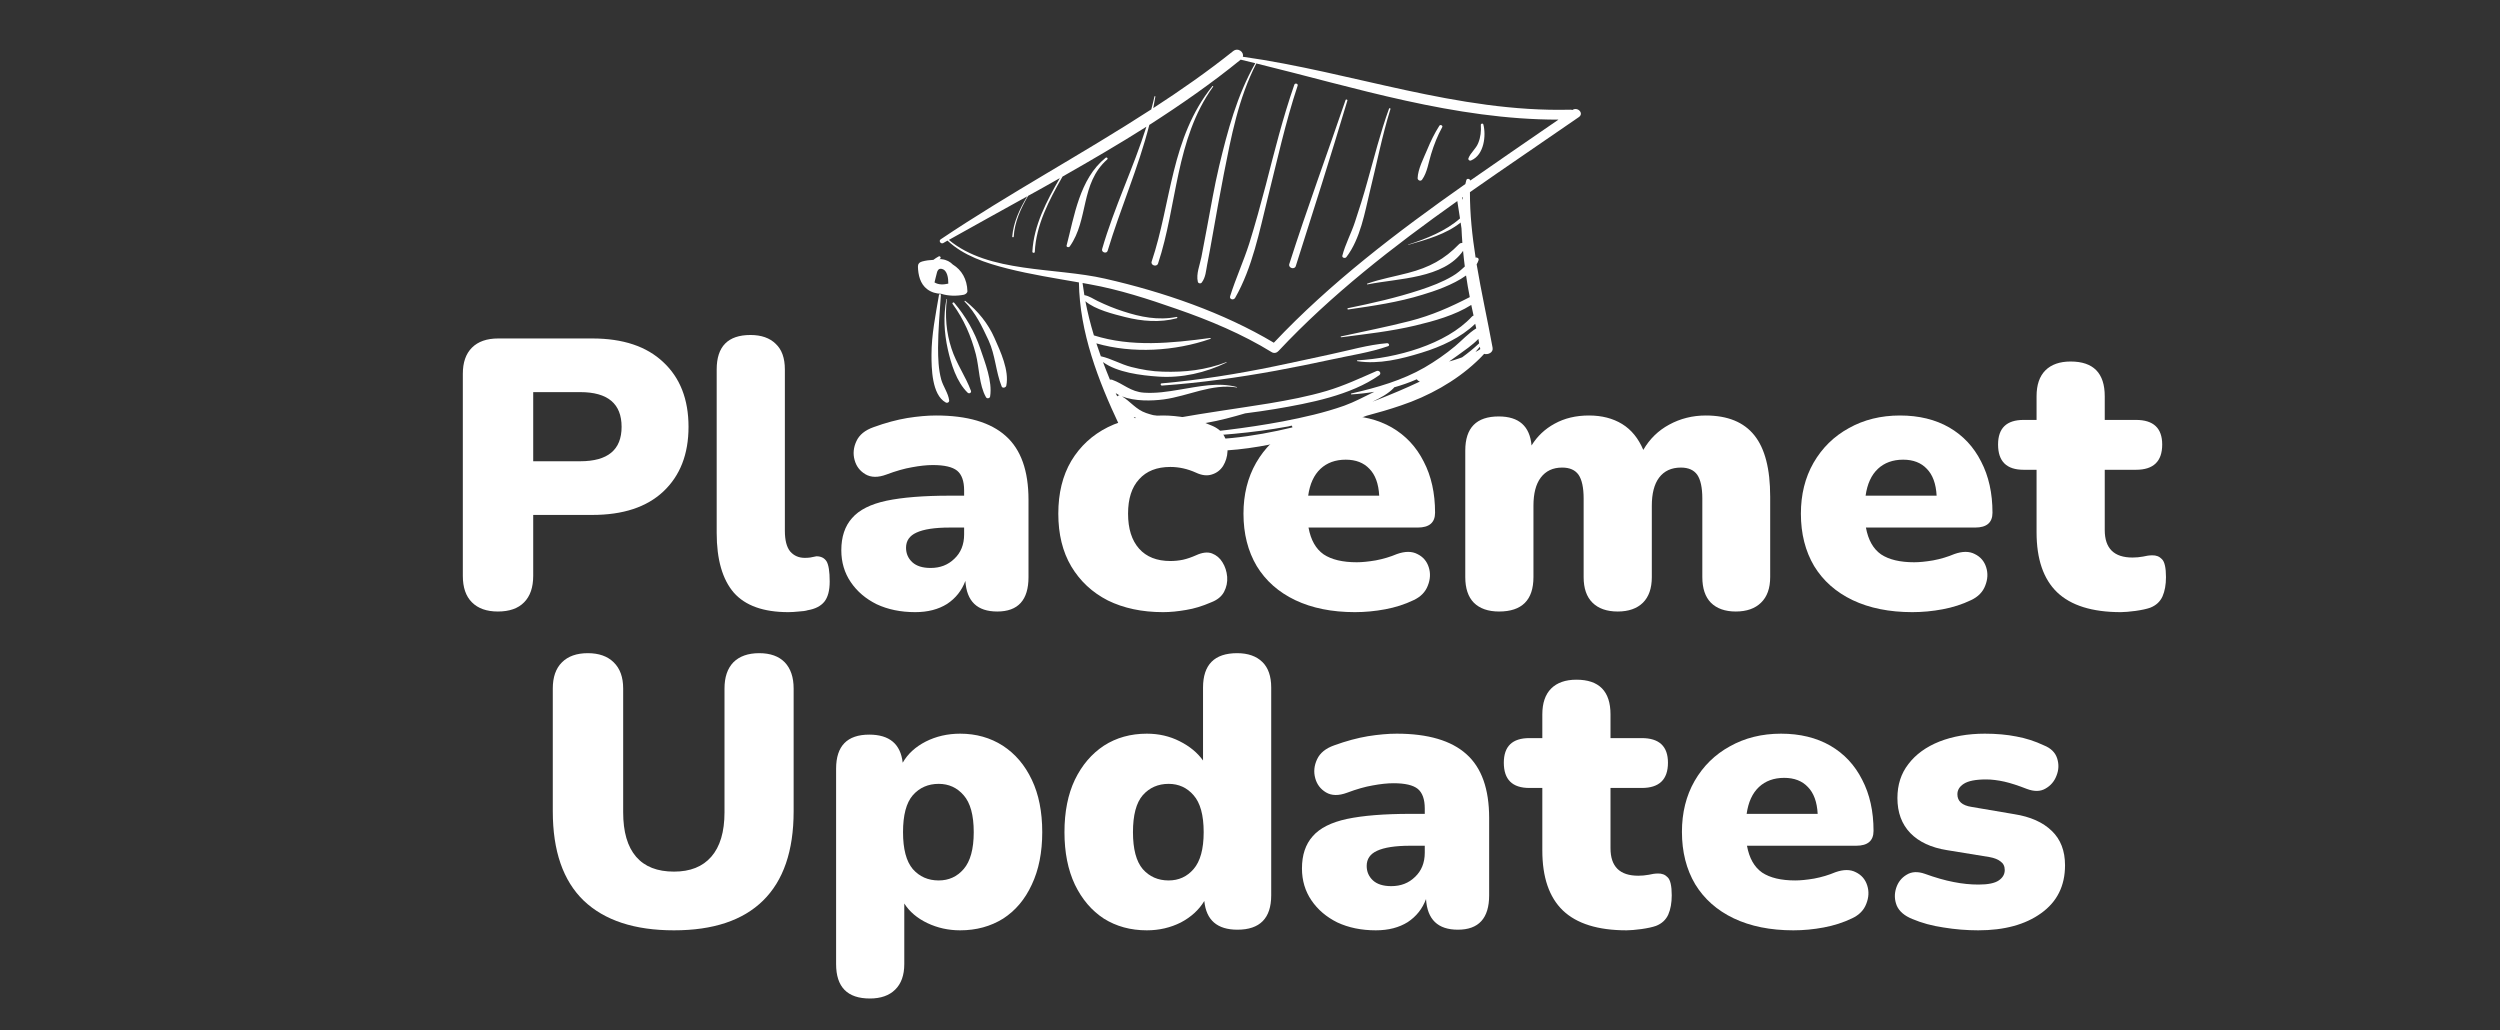 <svg xmlns="http://www.w3.org/2000/svg" xmlns:xlink="http://www.w3.org/1999/xlink" width="165" zoomAndPan="magnify" viewBox="0 0 123.75 51" height="68" preserveAspectRatio="xMidYMid meet" version="1.0"><rect x="0" y="0" width="123.75" height="51" fill="#333333" stroke="none"/><defs><g/><clipPath id="d26daa846c"><path d="M 46 2.332 L 78.426 2.332 L 78.426 22.582 L 46 22.582 Z M 46 2.332 " clip-rule="nonzero"/></clipPath><clipPath id="60d4524811"><path d="M 45.426 12 L 48 12 L 48 15 L 45.426 15 Z M 45.426 12 " clip-rule="nonzero"/></clipPath></defs><g fill="#ffffff" fill-opacity="1"><g transform="translate(21.691, 30.098)"><g><path d="M 2.953 0.172 C 2.398 0.172 1.973 0.02 1.672 -0.281 C 1.367 -0.582 1.219 -1.02 1.219 -1.594 L 1.219 -11.594 C 1.219 -12.156 1.367 -12.586 1.672 -12.891 C 1.973 -13.191 2.406 -13.344 2.969 -13.344 L 7.625 -13.344 C 9.145 -13.344 10.316 -12.953 11.141 -12.172 C 11.973 -11.398 12.391 -10.332 12.391 -8.969 C 12.391 -7.613 11.973 -6.547 11.141 -5.766 C 10.316 -4.992 9.145 -4.609 7.625 -4.609 L 4.703 -4.609 L 4.703 -1.594 C 4.703 -1.02 4.551 -0.582 4.25 -0.281 C 3.957 0.02 3.523 0.172 2.953 0.172 Z M 4.703 -7.266 L 7.031 -7.266 C 8.395 -7.266 9.078 -7.832 9.078 -8.969 C 9.078 -10.113 8.395 -10.688 7.031 -10.688 L 4.703 -10.688 Z M 4.703 -7.266 "/></g></g></g><g fill="#ffffff" fill-opacity="1"><g transform="translate(34.492, 30.098)"><g><path d="M 4.531 0.203 C 3.301 0.203 2.398 -0.117 1.828 -0.766 C 1.266 -1.422 0.984 -2.406 0.984 -3.719 L 0.984 -11.812 C 0.984 -12.945 1.539 -13.516 2.656 -13.516 C 3.195 -13.516 3.613 -13.367 3.906 -13.078 C 4.207 -12.797 4.359 -12.375 4.359 -11.812 L 4.359 -3.828 C 4.359 -3.359 4.445 -3.016 4.625 -2.797 C 4.812 -2.586 5.051 -2.484 5.344 -2.484 C 5.426 -2.484 5.516 -2.488 5.609 -2.5 C 5.703 -2.52 5.805 -2.539 5.922 -2.562 C 6.148 -2.562 6.316 -2.477 6.422 -2.312 C 6.523 -2.145 6.578 -1.812 6.578 -1.312 C 6.578 -0.863 6.488 -0.531 6.312 -0.312 C 6.133 -0.094 5.859 0.047 5.484 0.109 C 5.391 0.141 5.242 0.16 5.047 0.172 C 4.859 0.191 4.688 0.203 4.531 0.203 Z M 4.531 0.203 "/></g></g></g><g fill="#ffffff" fill-opacity="1"><g transform="translate(41.083, 30.098)"><g><path d="M 4.219 0.203 C 3.5 0.203 2.863 0.07 2.312 -0.188 C 1.77 -0.457 1.344 -0.82 1.031 -1.281 C 0.719 -1.738 0.562 -2.266 0.562 -2.859 C 0.562 -3.523 0.738 -4.055 1.094 -4.453 C 1.445 -4.859 2.016 -5.145 2.797 -5.312 C 3.586 -5.477 4.629 -5.562 5.922 -5.562 L 6.641 -5.562 L 6.641 -5.828 C 6.641 -6.285 6.523 -6.609 6.297 -6.797 C 6.066 -6.984 5.664 -7.078 5.094 -7.078 C 4.781 -7.078 4.438 -7.039 4.062 -6.969 C 3.688 -6.906 3.266 -6.785 2.797 -6.609 C 2.379 -6.453 2.031 -6.457 1.75 -6.625 C 1.477 -6.789 1.301 -7.023 1.219 -7.328 C 1.133 -7.641 1.164 -7.953 1.312 -8.266 C 1.457 -8.578 1.738 -8.805 2.156 -8.953 C 2.758 -9.172 3.316 -9.32 3.828 -9.406 C 4.348 -9.488 4.82 -9.531 5.25 -9.531 C 6.801 -9.531 7.953 -9.191 8.703 -8.516 C 9.453 -7.848 9.828 -6.797 9.828 -5.359 L 9.828 -1.531 C 9.828 -0.395 9.312 0.172 8.281 0.172 C 7.289 0.172 6.766 -0.332 6.703 -1.344 C 6.523 -0.863 6.223 -0.484 5.797 -0.203 C 5.367 0.066 4.844 0.203 4.219 0.203 Z M 4.984 -1.984 C 5.453 -1.984 5.844 -2.133 6.156 -2.438 C 6.477 -2.738 6.641 -3.141 6.641 -3.641 L 6.641 -3.984 L 5.922 -3.984 C 5.18 -3.984 4.633 -3.898 4.281 -3.734 C 3.938 -3.578 3.766 -3.328 3.766 -2.984 C 3.766 -2.703 3.867 -2.461 4.078 -2.266 C 4.285 -2.078 4.586 -1.984 4.984 -1.984 Z M 4.984 -1.984 "/></g></g></g><g fill="#ffffff" fill-opacity="1"><g transform="translate(51.839, 30.098)"><g><path d="M 5.734 0.203 C 4.691 0.203 3.781 0.008 3 -0.375 C 2.227 -0.77 1.625 -1.332 1.188 -2.062 C 0.758 -2.789 0.547 -3.66 0.547 -4.672 C 0.547 -5.68 0.758 -6.551 1.188 -7.281 C 1.625 -8.008 2.227 -8.566 3 -8.953 C 3.781 -9.336 4.691 -9.531 5.734 -9.531 C 6.098 -9.531 6.484 -9.492 6.891 -9.422 C 7.297 -9.348 7.711 -9.219 8.141 -9.031 C 8.43 -8.914 8.641 -8.738 8.766 -8.5 C 8.891 -8.27 8.941 -8.02 8.922 -7.75 C 8.91 -7.488 8.836 -7.25 8.703 -7.031 C 8.566 -6.82 8.379 -6.68 8.141 -6.609 C 7.91 -6.535 7.648 -6.566 7.359 -6.703 C 6.941 -6.891 6.52 -6.984 6.094 -6.984 C 5.426 -6.984 4.91 -6.781 4.547 -6.375 C 4.18 -5.977 4 -5.41 4 -4.672 C 4 -3.93 4.18 -3.352 4.547 -2.938 C 4.91 -2.531 5.426 -2.328 6.094 -2.328 C 6.301 -2.328 6.508 -2.348 6.719 -2.391 C 6.938 -2.441 7.148 -2.516 7.359 -2.609 C 7.672 -2.754 7.938 -2.785 8.156 -2.703 C 8.375 -2.617 8.547 -2.473 8.672 -2.266 C 8.805 -2.055 8.883 -1.816 8.906 -1.547 C 8.926 -1.285 8.875 -1.035 8.75 -0.797 C 8.625 -0.566 8.41 -0.395 8.109 -0.281 C 7.68 -0.094 7.27 0.031 6.875 0.094 C 6.477 0.164 6.098 0.203 5.734 0.203 Z M 5.734 0.203 "/></g></g></g><g fill="#ffffff" fill-opacity="1"><g transform="translate(61.005, 30.098)"><g><path d="M 6.062 0.203 C 4.926 0.203 3.941 0.004 3.109 -0.391 C 2.285 -0.785 1.648 -1.348 1.203 -2.078 C 0.766 -2.816 0.547 -3.68 0.547 -4.672 C 0.547 -5.617 0.754 -6.457 1.172 -7.188 C 1.598 -7.926 2.18 -8.5 2.922 -8.906 C 3.66 -9.32 4.504 -9.531 5.453 -9.531 C 6.391 -9.531 7.203 -9.332 7.891 -8.938 C 8.578 -8.539 9.102 -7.977 9.469 -7.25 C 9.844 -6.531 10.031 -5.688 10.031 -4.719 C 10.031 -4.227 9.742 -3.984 9.172 -3.984 L 3.766 -3.984 C 3.879 -3.367 4.129 -2.926 4.516 -2.656 C 4.91 -2.395 5.457 -2.266 6.156 -2.266 C 6.414 -2.266 6.727 -2.297 7.094 -2.359 C 7.469 -2.43 7.816 -2.535 8.141 -2.672 C 8.547 -2.816 8.883 -2.816 9.156 -2.672 C 9.438 -2.535 9.625 -2.316 9.719 -2.016 C 9.812 -1.723 9.797 -1.422 9.672 -1.109 C 9.555 -0.797 9.32 -0.555 8.969 -0.391 C 8.531 -0.18 8.062 -0.031 7.562 0.062 C 7.062 0.156 6.562 0.203 6.062 0.203 Z M 5.609 -7.344 C 5.098 -7.344 4.68 -7.191 4.359 -6.891 C 4.035 -6.586 3.832 -6.145 3.75 -5.562 L 7.266 -5.562 C 7.234 -6.156 7.07 -6.598 6.781 -6.891 C 6.5 -7.191 6.109 -7.344 5.609 -7.344 Z M 5.609 -7.344 "/></g></g></g><g fill="#ffffff" fill-opacity="1"><g transform="translate(71.515, 30.098)"><g><path d="M 2.688 0.172 C 2.145 0.172 1.727 0.023 1.438 -0.266 C 1.156 -0.555 1.016 -0.977 1.016 -1.531 L 1.016 -7.797 C 1.016 -8.922 1.566 -9.484 2.672 -9.484 C 3.672 -9.484 4.211 -9.004 4.297 -8.047 C 4.578 -8.504 4.957 -8.863 5.438 -9.125 C 5.926 -9.395 6.492 -9.531 7.141 -9.531 C 7.773 -9.531 8.32 -9.391 8.781 -9.109 C 9.238 -8.828 9.586 -8.398 9.828 -7.828 C 10.141 -8.367 10.566 -8.785 11.109 -9.078 C 11.66 -9.379 12.266 -9.531 12.922 -9.531 C 14.004 -9.531 14.805 -9.203 15.328 -8.547 C 15.848 -7.898 16.109 -6.891 16.109 -5.516 L 16.109 -1.531 C 16.109 -0.977 15.957 -0.555 15.656 -0.266 C 15.363 0.023 14.945 0.172 14.406 0.172 C 13.875 0.172 13.461 0.023 13.172 -0.266 C 12.891 -0.555 12.75 -0.977 12.75 -1.531 L 12.75 -5.422 C 12.75 -5.961 12.664 -6.352 12.5 -6.594 C 12.332 -6.832 12.062 -6.953 11.688 -6.953 C 11.219 -6.953 10.859 -6.785 10.609 -6.453 C 10.367 -6.129 10.25 -5.664 10.25 -5.062 L 10.25 -1.531 C 10.25 -0.977 10.102 -0.555 9.812 -0.266 C 9.52 0.023 9.102 0.172 8.562 0.172 C 8.02 0.172 7.602 0.023 7.312 -0.266 C 7.02 -0.555 6.875 -0.977 6.875 -1.531 L 6.875 -5.422 C 6.875 -5.961 6.789 -6.352 6.625 -6.594 C 6.457 -6.832 6.188 -6.953 5.812 -6.953 C 5.352 -6.953 5 -6.785 4.75 -6.453 C 4.508 -6.129 4.391 -5.664 4.391 -5.062 L 4.391 -1.531 C 4.391 -0.395 3.82 0.172 2.688 0.172 Z M 2.688 0.172 "/></g></g></g><g fill="#ffffff" fill-opacity="1"><g transform="translate(88.597, 30.098)"><g><path d="M 6.062 0.203 C 4.926 0.203 3.941 0.004 3.109 -0.391 C 2.285 -0.785 1.648 -1.348 1.203 -2.078 C 0.766 -2.816 0.547 -3.68 0.547 -4.672 C 0.547 -5.617 0.754 -6.457 1.172 -7.188 C 1.598 -7.926 2.18 -8.5 2.922 -8.906 C 3.66 -9.32 4.504 -9.531 5.453 -9.531 C 6.391 -9.531 7.203 -9.332 7.891 -8.938 C 8.578 -8.539 9.102 -7.977 9.469 -7.25 C 9.844 -6.531 10.031 -5.688 10.031 -4.719 C 10.031 -4.227 9.742 -3.984 9.172 -3.984 L 3.766 -3.984 C 3.879 -3.367 4.129 -2.926 4.516 -2.656 C 4.91 -2.395 5.457 -2.266 6.156 -2.266 C 6.414 -2.266 6.727 -2.297 7.094 -2.359 C 7.469 -2.43 7.816 -2.535 8.141 -2.672 C 8.547 -2.816 8.883 -2.816 9.156 -2.672 C 9.438 -2.535 9.625 -2.316 9.719 -2.016 C 9.812 -1.723 9.797 -1.422 9.672 -1.109 C 9.555 -0.797 9.32 -0.555 8.969 -0.391 C 8.531 -0.18 8.062 -0.031 7.562 0.062 C 7.062 0.156 6.562 0.203 6.062 0.203 Z M 5.609 -7.344 C 5.098 -7.344 4.68 -7.191 4.359 -6.891 C 4.035 -6.586 3.832 -6.145 3.75 -5.562 L 7.266 -5.562 C 7.234 -6.156 7.07 -6.598 6.781 -6.891 C 6.5 -7.191 6.109 -7.344 5.609 -7.344 Z M 5.609 -7.344 "/></g></g></g><g fill="#ffffff" fill-opacity="1"><g transform="translate(99.107, 30.098)"><g><path d="M 5.875 0.203 C 4.457 0.203 3.406 -0.125 2.719 -0.781 C 2.039 -1.438 1.703 -2.426 1.703 -3.75 L 1.703 -6.844 L 1.062 -6.844 C 0.219 -6.844 -0.203 -7.258 -0.203 -8.094 C -0.203 -8.906 0.219 -9.312 1.062 -9.312 L 1.703 -9.312 L 1.703 -10.484 C 1.703 -11.047 1.848 -11.473 2.141 -11.766 C 2.43 -12.055 2.848 -12.203 3.391 -12.203 C 4.516 -12.203 5.078 -11.629 5.078 -10.484 L 5.078 -9.312 L 6.625 -9.312 C 7.488 -9.312 7.922 -8.906 7.922 -8.094 C 7.922 -7.258 7.488 -6.844 6.625 -6.844 L 5.078 -6.844 L 5.078 -3.859 C 5.078 -2.953 5.535 -2.5 6.453 -2.5 C 6.629 -2.5 6.801 -2.516 6.969 -2.547 C 7.133 -2.586 7.285 -2.609 7.422 -2.609 C 7.617 -2.617 7.781 -2.555 7.906 -2.422 C 8.039 -2.297 8.109 -2 8.109 -1.531 C 8.109 -1.156 8.051 -0.836 7.938 -0.578 C 7.82 -0.316 7.617 -0.129 7.328 -0.016 C 7.148 0.047 6.91 0.098 6.609 0.141 C 6.305 0.18 6.062 0.203 5.875 0.203 Z M 5.875 0.203 "/></g></g></g><g fill="#ffffff" fill-opacity="1"><g transform="translate(26.238, 45.848)"><g><path d="M 7.125 0.203 C 5.176 0.203 3.688 -0.285 2.656 -1.266 C 1.633 -2.254 1.125 -3.727 1.125 -5.688 L 1.125 -11.766 C 1.125 -12.328 1.273 -12.758 1.578 -13.062 C 1.879 -13.363 2.305 -13.516 2.859 -13.516 C 3.41 -13.516 3.836 -13.363 4.141 -13.062 C 4.453 -12.758 4.609 -12.328 4.609 -11.766 L 4.609 -5.641 C 4.609 -4.672 4.82 -3.938 5.25 -3.438 C 5.676 -2.945 6.301 -2.703 7.125 -2.703 C 7.926 -2.703 8.539 -2.945 8.969 -3.438 C 9.406 -3.938 9.625 -4.672 9.625 -5.641 L 9.625 -11.766 C 9.625 -12.328 9.77 -12.758 10.062 -13.062 C 10.363 -13.363 10.789 -13.516 11.344 -13.516 C 11.895 -13.516 12.316 -13.363 12.609 -13.062 C 12.898 -12.758 13.047 -12.328 13.047 -11.766 L 13.047 -5.688 C 13.047 -3.727 12.539 -2.254 11.531 -1.266 C 10.531 -0.285 9.062 0.203 7.125 0.203 Z M 7.125 0.203 "/></g></g></g><g fill="#ffffff" fill-opacity="1"><g transform="translate(40.403, 45.848)"><g><path d="M 2.656 3.578 C 1.539 3.578 0.984 3.008 0.984 1.875 L 0.984 -7.797 C 0.984 -8.922 1.531 -9.484 2.625 -9.484 C 3.625 -9.484 4.176 -9.02 4.281 -8.094 C 4.531 -8.531 4.91 -8.879 5.422 -9.141 C 5.93 -9.398 6.5 -9.531 7.125 -9.531 C 7.914 -9.531 8.617 -9.332 9.234 -8.938 C 9.848 -8.539 10.328 -7.977 10.672 -7.25 C 11.016 -6.531 11.188 -5.664 11.188 -4.656 C 11.188 -3.656 11.016 -2.789 10.672 -2.062 C 10.336 -1.332 9.863 -0.77 9.25 -0.375 C 8.633 0.008 7.926 0.203 7.125 0.203 C 6.539 0.203 6 0.082 5.5 -0.156 C 5 -0.395 4.617 -0.719 4.359 -1.125 L 4.359 1.875 C 4.359 2.426 4.207 2.848 3.906 3.141 C 3.613 3.43 3.195 3.578 2.656 3.578 Z M 6.062 -2.266 C 6.562 -2.266 6.973 -2.453 7.297 -2.828 C 7.629 -3.211 7.797 -3.82 7.797 -4.656 C 7.797 -5.5 7.629 -6.109 7.297 -6.484 C 6.973 -6.859 6.562 -7.047 6.062 -7.047 C 5.539 -7.047 5.113 -6.859 4.781 -6.484 C 4.457 -6.109 4.297 -5.5 4.297 -4.656 C 4.297 -3.82 4.457 -3.211 4.781 -2.828 C 5.113 -2.453 5.539 -2.266 6.062 -2.266 Z M 6.062 -2.266 "/></g></g></g><g fill="#ffffff" fill-opacity="1"><g transform="translate(52.144, 45.848)"><g><path d="M 4.625 0.203 C 3.82 0.203 3.113 0.008 2.5 -0.375 C 1.895 -0.77 1.414 -1.332 1.062 -2.062 C 0.719 -2.789 0.547 -3.656 0.547 -4.656 C 0.547 -5.664 0.719 -6.531 1.062 -7.25 C 1.414 -7.977 1.895 -8.539 2.5 -8.938 C 3.113 -9.332 3.82 -9.531 4.625 -9.531 C 5.219 -9.531 5.758 -9.406 6.25 -9.156 C 6.75 -8.906 7.133 -8.586 7.406 -8.203 L 7.406 -11.812 C 7.406 -12.945 7.969 -13.516 9.094 -13.516 C 9.633 -13.516 10.051 -13.367 10.344 -13.078 C 10.633 -12.797 10.781 -12.375 10.781 -11.812 L 10.781 -1.531 C 10.781 -0.395 10.223 0.172 9.109 0.172 C 8.109 0.172 7.562 -0.301 7.469 -1.25 C 7.207 -0.812 6.82 -0.457 6.312 -0.188 C 5.801 0.07 5.238 0.203 4.625 0.203 Z M 5.703 -2.266 C 6.203 -2.266 6.613 -2.453 6.938 -2.828 C 7.27 -3.211 7.438 -3.82 7.438 -4.656 C 7.438 -5.5 7.27 -6.109 6.938 -6.484 C 6.613 -6.859 6.203 -7.047 5.703 -7.047 C 5.18 -7.047 4.754 -6.859 4.422 -6.484 C 4.098 -6.109 3.938 -5.5 3.938 -4.656 C 3.938 -3.82 4.098 -3.211 4.422 -2.828 C 4.754 -2.453 5.18 -2.266 5.703 -2.266 Z M 5.703 -2.266 "/></g></g></g><g fill="#ffffff" fill-opacity="1"><g transform="translate(63.885, 45.848)"><g><path d="M 4.219 0.203 C 3.5 0.203 2.863 0.07 2.312 -0.188 C 1.77 -0.457 1.344 -0.82 1.031 -1.281 C 0.719 -1.738 0.562 -2.266 0.562 -2.859 C 0.562 -3.523 0.738 -4.055 1.094 -4.453 C 1.445 -4.859 2.016 -5.145 2.797 -5.312 C 3.586 -5.477 4.629 -5.562 5.922 -5.562 L 6.641 -5.562 L 6.641 -5.828 C 6.641 -6.285 6.523 -6.609 6.297 -6.797 C 6.066 -6.984 5.664 -7.078 5.094 -7.078 C 4.781 -7.078 4.438 -7.039 4.062 -6.969 C 3.688 -6.906 3.266 -6.785 2.797 -6.609 C 2.379 -6.453 2.031 -6.457 1.75 -6.625 C 1.477 -6.789 1.301 -7.023 1.219 -7.328 C 1.133 -7.641 1.164 -7.953 1.312 -8.266 C 1.457 -8.578 1.738 -8.805 2.156 -8.953 C 2.758 -9.172 3.316 -9.32 3.828 -9.406 C 4.348 -9.488 4.82 -9.531 5.25 -9.531 C 6.801 -9.531 7.953 -9.191 8.703 -8.516 C 9.453 -7.848 9.828 -6.797 9.828 -5.359 L 9.828 -1.531 C 9.828 -0.395 9.312 0.172 8.281 0.172 C 7.289 0.172 6.766 -0.332 6.703 -1.344 C 6.523 -0.863 6.223 -0.484 5.797 -0.203 C 5.367 0.066 4.844 0.203 4.219 0.203 Z M 4.984 -1.984 C 5.453 -1.984 5.844 -2.133 6.156 -2.438 C 6.477 -2.738 6.641 -3.141 6.641 -3.641 L 6.641 -3.984 L 5.922 -3.984 C 5.18 -3.984 4.633 -3.898 4.281 -3.734 C 3.938 -3.578 3.766 -3.328 3.766 -2.984 C 3.766 -2.703 3.867 -2.461 4.078 -2.266 C 4.285 -2.078 4.586 -1.984 4.984 -1.984 Z M 4.984 -1.984 "/></g></g></g><g fill="#ffffff" fill-opacity="1"><g transform="translate(74.642, 45.848)"><g><path d="M 5.875 0.203 C 4.457 0.203 3.406 -0.125 2.719 -0.781 C 2.039 -1.438 1.703 -2.426 1.703 -3.75 L 1.703 -6.844 L 1.062 -6.844 C 0.219 -6.844 -0.203 -7.258 -0.203 -8.094 C -0.203 -8.906 0.219 -9.312 1.062 -9.312 L 1.703 -9.312 L 1.703 -10.484 C 1.703 -11.047 1.848 -11.473 2.141 -11.766 C 2.43 -12.055 2.848 -12.203 3.391 -12.203 C 4.516 -12.203 5.078 -11.629 5.078 -10.484 L 5.078 -9.312 L 6.625 -9.312 C 7.488 -9.312 7.922 -8.906 7.922 -8.094 C 7.922 -7.258 7.488 -6.844 6.625 -6.844 L 5.078 -6.844 L 5.078 -3.859 C 5.078 -2.953 5.535 -2.5 6.453 -2.5 C 6.629 -2.5 6.801 -2.516 6.969 -2.547 C 7.133 -2.586 7.285 -2.609 7.422 -2.609 C 7.617 -2.617 7.781 -2.555 7.906 -2.422 C 8.039 -2.297 8.109 -2 8.109 -1.531 C 8.109 -1.156 8.051 -0.836 7.938 -0.578 C 7.82 -0.316 7.617 -0.129 7.328 -0.016 C 7.148 0.047 6.91 0.098 6.609 0.141 C 6.305 0.18 6.062 0.203 5.875 0.203 Z M 5.875 0.203 "/></g></g></g><g fill="#ffffff" fill-opacity="1"><g transform="translate(82.709, 45.848)"><g><path d="M 6.062 0.203 C 4.926 0.203 3.941 0.004 3.109 -0.391 C 2.285 -0.785 1.648 -1.348 1.203 -2.078 C 0.766 -2.816 0.547 -3.68 0.547 -4.672 C 0.547 -5.617 0.754 -6.457 1.172 -7.188 C 1.598 -7.926 2.18 -8.5 2.922 -8.906 C 3.66 -9.32 4.504 -9.531 5.453 -9.531 C 6.391 -9.531 7.203 -9.332 7.891 -8.938 C 8.578 -8.539 9.102 -7.977 9.469 -7.25 C 9.844 -6.531 10.031 -5.688 10.031 -4.719 C 10.031 -4.227 9.742 -3.984 9.172 -3.984 L 3.766 -3.984 C 3.879 -3.367 4.129 -2.926 4.516 -2.656 C 4.91 -2.395 5.457 -2.266 6.156 -2.266 C 6.414 -2.266 6.727 -2.297 7.094 -2.359 C 7.469 -2.43 7.816 -2.535 8.141 -2.672 C 8.547 -2.816 8.883 -2.816 9.156 -2.672 C 9.438 -2.535 9.625 -2.316 9.719 -2.016 C 9.812 -1.723 9.797 -1.422 9.672 -1.109 C 9.555 -0.797 9.32 -0.555 8.969 -0.391 C 8.531 -0.18 8.062 -0.031 7.562 0.062 C 7.062 0.156 6.562 0.203 6.062 0.203 Z M 5.609 -7.344 C 5.098 -7.344 4.68 -7.191 4.359 -6.891 C 4.035 -6.586 3.832 -6.145 3.75 -5.562 L 7.266 -5.562 C 7.234 -6.156 7.07 -6.598 6.781 -6.891 C 6.5 -7.191 6.109 -7.344 5.609 -7.344 Z M 5.609 -7.344 "/></g></g></g><g fill="#ffffff" fill-opacity="1"><g transform="translate(93.219, 45.848)"><g><path d="M 4.703 0.203 C 4.129 0.203 3.555 0.156 2.984 0.062 C 2.422 -0.02 1.906 -0.16 1.438 -0.359 C 1.051 -0.516 0.797 -0.734 0.672 -1.016 C 0.555 -1.305 0.547 -1.598 0.641 -1.891 C 0.734 -2.18 0.906 -2.398 1.156 -2.547 C 1.406 -2.703 1.707 -2.719 2.062 -2.594 C 2.582 -2.406 3.055 -2.27 3.484 -2.188 C 3.91 -2.102 4.32 -2.062 4.719 -2.062 C 5.188 -2.062 5.52 -2.129 5.719 -2.266 C 5.914 -2.398 6.016 -2.57 6.016 -2.781 C 6.016 -2.969 5.945 -3.109 5.812 -3.203 C 5.688 -3.305 5.504 -3.379 5.266 -3.422 L 3.156 -3.766 C 2.375 -3.891 1.77 -4.172 1.344 -4.609 C 0.914 -5.055 0.703 -5.633 0.703 -6.344 C 0.703 -7 0.883 -7.562 1.25 -8.031 C 1.613 -8.508 2.125 -8.879 2.781 -9.141 C 3.438 -9.398 4.188 -9.531 5.031 -9.531 C 5.602 -9.531 6.125 -9.484 6.594 -9.391 C 7.062 -9.305 7.516 -9.16 7.953 -8.953 C 8.297 -8.816 8.516 -8.602 8.609 -8.312 C 8.703 -8.02 8.691 -7.734 8.578 -7.453 C 8.473 -7.172 8.289 -6.957 8.031 -6.812 C 7.781 -6.664 7.473 -6.66 7.109 -6.797 C 6.691 -6.961 6.32 -7.082 6 -7.156 C 5.676 -7.227 5.375 -7.266 5.094 -7.266 C 4.57 -7.266 4.203 -7.191 3.984 -7.047 C 3.773 -6.91 3.672 -6.738 3.672 -6.531 C 3.672 -6.188 3.906 -5.977 4.375 -5.906 L 6.484 -5.547 C 7.285 -5.422 7.906 -5.145 8.344 -4.719 C 8.781 -4.301 9 -3.734 9 -3.016 C 9 -1.992 8.602 -1.203 7.812 -0.641 C 7.031 -0.078 5.992 0.203 4.703 0.203 Z M 4.703 0.203 "/></g></g></g><g clip-path="url(#d26daa846c)"><path fill="#ffffff" d="M 72.395 9.895 C 72.383 9.859 72.375 9.824 72.367 9.785 C 72.383 9.777 72.398 9.77 72.41 9.758 C 72.402 9.805 72.398 9.852 72.395 9.895 Z M 60.992 21.68 C 60.125 21.766 59.234 21.781 58.383 21.645 C 60.188 21.574 61.984 21.438 63.766 21.109 C 63.828 21.094 63.887 21.082 63.941 21.066 C 63.949 21.102 63.965 21.129 63.996 21.152 C 63.008 21.391 62.008 21.578 60.992 21.68 Z M 73.219 16.996 C 73.215 16.996 73.211 17 73.203 17.008 C 72.949 17.246 72.672 17.473 72.375 17.688 C 72.316 17.711 72.266 17.727 72.219 17.742 C 72.062 17.801 71.898 17.848 71.73 17.895 C 71.883 17.789 72.031 17.684 72.176 17.578 C 72.484 17.352 72.883 17.086 73.18 16.777 C 73.191 16.852 73.203 16.922 73.219 16.996 Z M 73.273 17.281 C 73.203 17.332 73.125 17.379 73.035 17.422 C 73.113 17.336 73.184 17.25 73.254 17.164 C 73.258 17.203 73.266 17.242 73.273 17.281 Z M 69.004 19.176 C 69.387 19.066 69.762 18.938 70.133 18.773 C 70.164 18.828 70.223 18.867 70.285 18.887 C 69.574 19.227 68.855 19.523 68.176 19.793 C 68.09 19.824 68.012 19.855 67.934 19.883 C 68.336 19.699 68.723 19.484 68.992 19.203 C 68.996 19.195 69 19.184 69.004 19.176 Z M 56.207 20.734 C 56.176 20.711 56.145 20.676 56.117 20.637 C 56.648 20.891 57.328 21.004 57.793 21.039 C 59.086 21.148 60.395 20.828 61.637 20.461 C 62.129 20.398 62.629 20.328 63.121 20.246 C 64.824 19.957 66.863 19.57 68.277 18.57 C 68.398 18.477 68.273 18.309 68.137 18.367 C 67.312 18.727 66.531 19.094 65.664 19.352 C 64.742 19.625 63.789 19.805 62.84 19.965 C 61.293 20.215 59.73 20.426 58.184 20.703 C 57.688 20.684 57.195 20.605 56.734 20.445 C 56.223 20.27 55.965 19.875 55.539 19.621 C 56.168 19.871 57.027 19.848 57.609 19.77 C 58.82 19.605 59.984 18.977 61.227 19.18 C 61.238 19.184 61.242 19.164 61.23 19.16 C 60.309 18.906 59.32 19.137 58.379 19.289 C 57.801 19.387 57.219 19.477 56.633 19.438 C 55.961 19.395 55.613 18.996 55.047 18.797 C 55.008 18.785 54.973 18.785 54.941 18.793 C 54.824 18.504 54.707 18.215 54.598 17.922 C 55.301 18.438 56.473 18.582 57.328 18.641 C 58.488 18.723 59.676 18.453 60.715 17.945 C 60.73 17.941 60.719 17.922 60.703 17.926 C 59.688 18.316 58.648 18.434 57.562 18.398 C 57.027 18.387 56.5 18.293 55.992 18.164 C 55.473 18.031 55.016 17.754 54.5 17.637 C 54.496 17.637 54.496 17.637 54.492 17.637 C 54.418 17.426 54.34 17.211 54.27 16.996 C 56.051 17.512 58.16 17.387 59.918 16.773 C 59.945 16.762 59.926 16.727 59.902 16.73 C 57.969 16.992 56 17.188 54.148 16.602 C 53.977 16.039 53.836 15.477 53.727 14.91 C 54.199 15.324 55.141 15.555 55.699 15.695 C 56.516 15.902 57.414 15.98 58.25 15.754 C 58.297 15.738 58.285 15.68 58.238 15.688 C 57.328 15.871 56.438 15.688 55.594 15.41 C 55.164 15.273 54.742 15.098 54.336 14.902 C 54.109 14.793 53.93 14.656 53.676 14.609 C 53.641 14.406 53.613 14.211 53.586 14.008 C 53.711 14.031 53.828 14.055 53.949 14.074 C 55.41 14.336 56.848 14.805 58.223 15.285 C 59.875 15.855 61.5 16.539 62.953 17.434 C 63.07 17.504 63.207 17.465 63.289 17.371 C 65.895 14.59 68.961 12.207 72.137 9.953 C 72.18 10.234 72.227 10.523 72.27 10.812 C 71.578 11.43 70.582 11.828 69.703 12.109 C 69.695 12.113 69.695 12.121 69.707 12.121 C 70.637 11.855 71.578 11.594 72.301 11.016 C 72.316 11.113 72.332 11.211 72.344 11.305 C 72.352 11.547 72.371 11.785 72.387 12.023 C 72.332 12.023 72.27 12.039 72.227 12.082 C 71.496 12.836 70.762 13.234 69.695 13.512 C 69.027 13.688 68.336 13.809 67.68 14.039 C 67.652 14.047 67.668 14.09 67.695 14.078 C 69.234 13.77 71.457 13.797 72.422 12.418 C 72.438 12.566 72.453 12.723 72.469 12.871 C 72.48 12.973 72.496 13.082 72.508 13.191 C 72.32 13.363 72.133 13.535 71.898 13.668 C 71.398 13.965 70.844 14.172 70.289 14.355 C 69.125 14.738 67.926 15.008 66.727 15.254 C 66.68 15.262 66.691 15.328 66.734 15.32 C 67.969 15.141 69.219 14.961 70.41 14.59 C 70.977 14.422 71.93 14.102 72.57 13.637 C 72.621 13.996 72.684 14.352 72.754 14.707 C 71.789 15.203 70.879 15.609 69.785 15.891 C 68.66 16.18 67.516 16.402 66.383 16.652 C 66.352 16.656 66.359 16.699 66.391 16.695 C 67.621 16.535 68.848 16.402 70.062 16.113 C 70.98 15.895 72.02 15.605 72.828 15.094 C 72.863 15.266 72.906 15.441 72.941 15.621 C 72.91 15.629 72.883 15.648 72.859 15.672 C 71.582 17.055 69.094 17.734 67.195 17.836 C 67.164 17.836 67.16 17.875 67.191 17.879 C 68.258 18.043 69.352 17.773 70.375 17.457 C 71.344 17.16 72.312 16.715 73.023 16.027 C 73.043 16.102 73.055 16.176 73.074 16.254 C 72.688 16.492 72.352 16.867 72.027 17.137 C 71.559 17.527 71.051 17.879 70.516 18.191 C 69.422 18.824 68.137 19.195 66.891 19.477 C 66.867 19.484 66.863 19.523 66.895 19.523 C 67.281 19.5 67.66 19.457 68.027 19.395 C 67.535 19.633 67.051 19.898 66.539 20.082 C 65.555 20.43 64.531 20.66 63.5 20.859 C 61.676 21.203 59.809 21.41 57.957 21.566 C 57.914 21.559 57.867 21.555 57.828 21.539 C 57.414 21.445 57.023 21.289 56.672 21.086 C 56.504 20.984 56.348 20.867 56.207 20.734 Z M 55.305 19.625 C 55.281 19.574 55.254 19.516 55.227 19.461 C 55.289 19.5 55.352 19.535 55.418 19.57 C 55.371 19.566 55.32 19.586 55.305 19.625 Z M 46.969 11.875 C 48.254 11.152 49.551 10.441 50.848 9.719 C 50.473 10.344 50.164 11 50.105 11.711 C 50.102 11.75 50.176 11.762 50.18 11.715 C 50.219 11 50.523 10.332 50.891 9.695 C 51.418 9.406 51.941 9.113 52.461 8.816 C 51.801 9.969 51.172 11.152 51.102 12.457 C 51.098 12.527 51.223 12.539 51.223 12.465 C 51.285 11.137 51.922 9.926 52.594 8.742 C 53.996 7.945 55.387 7.133 56.746 6.273 C 56.105 8.312 55.148 10.273 54.555 12.328 C 54.504 12.488 54.777 12.582 54.828 12.414 C 55.457 10.328 56.355 8.289 56.891 6.184 C 58.461 5.176 59.984 4.117 61.414 2.953 C 61.656 3.012 61.895 3.07 62.137 3.129 C 61.23 4.723 60.762 6.488 60.348 8.219 C 60.109 9.227 59.938 10.25 59.746 11.266 C 59.652 11.754 59.562 12.242 59.469 12.727 C 59.395 13.109 59.199 13.562 59.293 13.949 C 59.309 14.027 59.434 14.059 59.488 13.984 C 59.684 13.723 59.695 13.406 59.754 13.102 C 59.848 12.621 59.938 12.141 60.02 11.664 C 60.203 10.645 60.379 9.633 60.578 8.621 C 60.945 6.762 61.297 4.875 62.188 3.141 C 67.074 4.336 72.012 5.926 77.145 5.922 C 75.691 6.926 74.227 7.922 72.777 8.938 C 72.77 8.852 72.617 8.812 72.586 8.91 C 72.57 8.977 72.551 9.043 72.535 9.109 C 69.141 11.496 65.844 14.008 63.055 16.965 C 60.562 15.477 57.598 14.453 54.695 13.793 C 52.223 13.227 48.938 13.523 46.969 11.875 Z M 77.832 5.445 C 77.801 5.434 77.773 5.43 77.73 5.43 C 72.133 5.57 66.953 3.574 61.52 2.809 C 61.59 2.582 61.285 2.332 61.035 2.535 C 59.773 3.543 58.445 4.469 57.086 5.352 C 57.121 5.164 57.16 4.973 57.191 4.781 C 57.195 4.754 57.148 4.75 57.145 4.781 C 57.098 4.988 57.047 5.203 56.988 5.414 C 53.57 7.629 49.945 9.574 46.562 11.848 C 46.449 11.926 46.57 12.098 46.691 12.031 C 46.762 11.992 46.832 11.953 46.902 11.91 C 47.691 12.656 48.785 13.02 49.867 13.293 C 51.027 13.586 52.223 13.773 53.406 13.98 C 53.445 16.457 54.355 18.82 55.406 21.051 C 55.465 21.188 55.613 21.203 55.73 21.156 C 55.871 21.273 56.027 21.379 56.137 21.457 C 56.824 21.938 57.711 22.148 58.57 22.25 C 61.379 22.582 64.426 21.738 67.051 20.801 C 67.246 20.73 67.449 20.656 67.648 20.578 C 68.223 20.426 68.789 20.262 69.348 20.07 C 70.703 19.617 72.039 18.879 73.066 17.918 C 73.121 17.871 73.168 17.824 73.219 17.773 C 73.301 17.691 73.387 17.605 73.465 17.516 C 73.66 17.574 73.93 17.445 73.883 17.211 C 73.633 15.836 73.324 14.465 73.094 13.086 C 73.133 13.02 73.164 12.953 73.188 12.879 C 73.215 12.789 73.129 12.727 73.043 12.754 C 72.875 11.68 72.758 10.602 72.762 9.512 C 74.555 8.254 76.371 7.031 78.152 5.797 C 78.422 5.613 78.098 5.27 77.832 5.445 Z M 77.832 5.445 " fill-opacity="1" fill-rule="evenodd"/></g><path fill="#ffffff" d="M 54.805 7.895 C 54.863 7.844 54.789 7.762 54.727 7.812 C 53.434 8.852 53.172 10.727 52.797 12.152 C 52.773 12.23 52.906 12.266 52.953 12.199 C 53.898 10.867 53.465 9.086 54.805 7.895 Z M 54.805 7.895 " fill-opacity="1" fill-rule="evenodd"/><path fill="#ffffff" d="M 57.324 13.043 C 58.281 10.164 58.176 6.895 60.051 4.289 C 60.07 4.266 60.027 4.242 60.012 4.266 C 57.949 6.828 57.984 10.043 57.008 12.945 C 56.941 13.137 57.262 13.234 57.324 13.043 Z M 57.324 13.043 " fill-opacity="1" fill-rule="evenodd"/><path fill="#ffffff" d="M 61.141 14.742 C 61.996 13.246 62.344 11.438 62.75 9.812 C 63.219 7.945 63.625 6.074 64.234 4.238 C 64.266 4.141 64.105 4.094 64.07 4.191 C 63.5 5.828 63.086 7.496 62.656 9.164 C 62.402 10.129 62.137 11.09 61.84 12.047 C 61.559 12.93 61.168 13.781 60.891 14.664 C 60.84 14.816 61.062 14.883 61.141 14.742 Z M 61.141 14.742 " fill-opacity="1" fill-rule="evenodd"/><path fill="#ffffff" d="M 64.141 13.172 C 65.012 10.445 65.875 7.719 66.695 4.98 C 66.715 4.93 66.625 4.898 66.605 4.953 C 65.68 7.664 64.688 10.348 63.82 13.07 C 63.758 13.262 64.078 13.367 64.141 13.172 Z M 64.141 13.172 " fill-opacity="1" fill-rule="evenodd"/><path fill="#ffffff" d="M 66.445 12.66 C 66.422 12.762 66.586 12.805 66.645 12.727 C 67.34 11.82 67.559 10.512 67.812 9.461 C 68.148 8.109 68.41 6.738 68.828 5.395 C 68.84 5.355 68.773 5.336 68.758 5.375 C 68.324 6.574 68.02 7.801 67.676 9.02 C 67.496 9.676 67.289 10.328 67.074 10.977 C 66.891 11.543 66.59 12.086 66.445 12.66 Z M 66.445 12.66 " fill-opacity="1" fill-rule="evenodd"/><path fill="#ffffff" d="M 70.395 8.891 C 70.652 8.531 70.711 8.035 70.84 7.629 C 70.98 7.168 71.156 6.719 71.391 6.293 C 71.434 6.211 71.293 6.148 71.246 6.227 C 71.008 6.602 70.82 6.988 70.652 7.395 C 70.473 7.828 70.188 8.363 70.172 8.82 C 70.172 8.926 70.324 8.996 70.395 8.891 Z M 70.395 8.891 " fill-opacity="1" fill-rule="evenodd"/><path fill="#ffffff" d="M 72.82 7.941 C 73.473 7.668 73.566 6.691 73.426 6.16 C 73.402 6.09 73.297 6.113 73.301 6.184 C 73.32 6.492 73.293 6.785 73.172 7.082 C 73.062 7.363 72.793 7.559 72.688 7.832 C 72.66 7.906 72.742 7.977 72.82 7.941 Z M 72.82 7.941 " fill-opacity="1" fill-rule="evenodd"/><path fill="#ffffff" d="M 68.66 16.988 C 67.715 17.066 66.762 17.348 65.84 17.543 C 64.926 17.738 64.02 17.941 63.105 18.129 C 61.25 18.512 59.387 18.809 57.5 18.977 C 57.422 18.98 57.445 19.09 57.52 19.086 C 59.406 18.953 61.281 18.691 63.145 18.352 C 64.062 18.184 64.977 17.996 65.883 17.801 C 66.82 17.594 67.809 17.453 68.707 17.137 C 68.809 17.102 68.75 16.984 68.66 16.988 Z M 68.66 16.988 " fill-opacity="1" fill-rule="evenodd"/><g clip-path="url(#60d4524811)"><path fill="#ffffff" d="M 46.379 13.492 C 46.398 13.41 46.453 13.301 46.562 13.305 C 46.59 13.305 46.609 13.305 46.633 13.316 C 46.895 13.379 46.945 13.777 46.941 14.039 C 46.707 14.094 46.465 14.105 46.258 13.98 C 46.301 13.816 46.332 13.656 46.379 13.492 Z M 46.59 14.543 C 46.941 14.656 47.352 14.66 47.707 14.59 C 47.789 14.574 47.887 14.5 47.887 14.414 C 47.871 13.816 47.598 13.359 47.168 13.098 C 47.035 12.961 46.859 12.859 46.621 12.832 C 46.582 12.824 46.535 12.824 46.496 12.832 C 46.508 12.82 46.523 12.812 46.535 12.805 C 46.605 12.754 46.531 12.652 46.461 12.695 C 46.367 12.742 46.285 12.805 46.203 12.863 C 46.023 12.871 45.836 12.891 45.641 12.945 C 45.5 12.984 45.434 13.074 45.438 13.203 C 45.449 13.602 45.543 14.055 45.902 14.32 C 46.105 14.473 46.344 14.535 46.59 14.543 Z M 46.59 14.543 " fill-opacity="1" fill-rule="evenodd"/></g><path fill="#ffffff" d="M 46.434 17.215 C 46.438 16.344 46.516 15.473 46.574 14.602 C 46.582 14.547 46.488 14.543 46.48 14.598 C 46.312 15.586 46.109 16.566 46.109 17.566 C 46.109 18.215 46.121 19.539 46.812 19.922 C 46.895 19.969 46.996 19.906 46.984 19.82 C 46.941 19.465 46.688 19.133 46.59 18.785 C 46.453 18.277 46.434 17.734 46.434 17.215 Z M 46.434 17.215 " fill-opacity="1" fill-rule="evenodd"/><path fill="#ffffff" d="M 47.098 17.25 C 46.84 16.465 46.77 15.629 46.871 14.809 C 46.871 14.797 46.848 14.793 46.848 14.809 C 46.691 15.645 46.734 16.461 46.914 17.281 C 47.074 18 47.344 18.898 47.898 19.438 C 47.98 19.512 48.098 19.434 48.062 19.344 C 47.793 18.621 47.336 17.992 47.098 17.25 Z M 47.098 17.25 " fill-opacity="1" fill-rule="evenodd"/><path fill="#ffffff" d="M 47.23 14.984 C 47.195 14.941 47.121 14.996 47.152 15.043 C 47.715 15.809 48.07 16.641 48.305 17.539 C 48.477 18.211 48.461 19.051 48.805 19.66 C 48.852 19.75 49 19.723 49.012 19.621 C 49.129 18.875 48.762 17.957 48.523 17.254 C 48.242 16.426 47.809 15.664 47.23 14.984 Z M 47.23 14.984 " fill-opacity="1" fill-rule="evenodd"/><path fill="#ffffff" d="M 47.781 14.895 C 47.758 14.879 47.727 14.91 47.746 14.926 C 48.301 15.488 48.613 16.164 48.934 16.848 C 49.273 17.586 49.289 18.395 49.582 19.129 C 49.625 19.238 49.797 19.184 49.812 19.09 C 49.965 18.34 49.523 17.398 49.223 16.723 C 48.918 16.027 48.402 15.383 47.781 14.895 Z M 47.781 14.895 " fill-opacity="1" fill-rule="evenodd"/></svg>